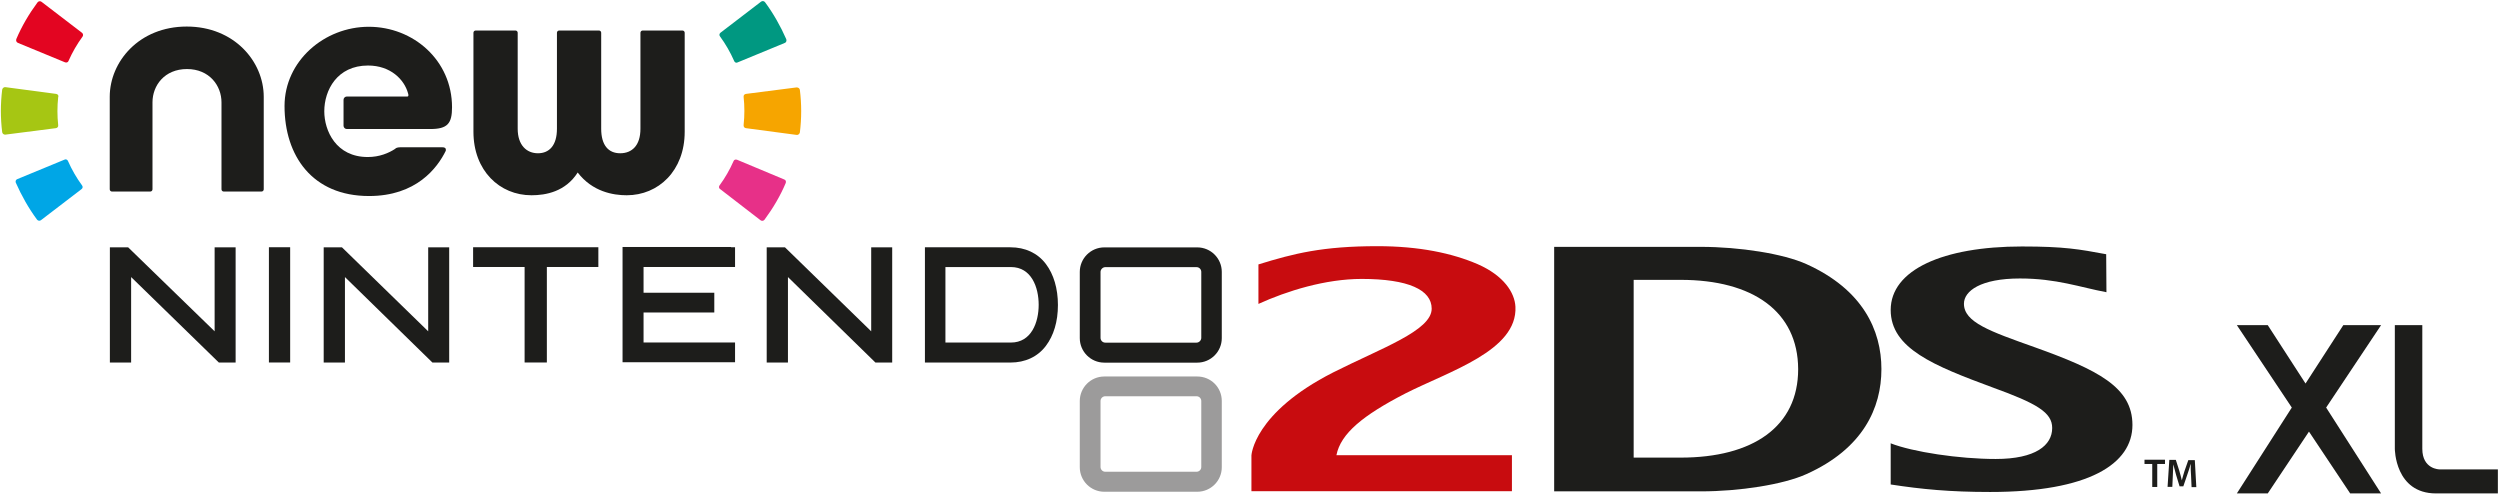 <?xml version="1.0" encoding="utf-8"?>
<!-- Generator: Adobe Illustrator 22.1.0, SVG Export Plug-In . SVG Version: 6.00 Build 0)  -->
<svg version="1.1"
	 id="svg4173" inkscape:version="0.48.5 r10040" sodipodi:docname="A.svg" xmlns:cc="http://creativecommons.org/ns#" xmlns:dc="http://purl.org/dc/elements/1.1/" xmlns:inkscape="http://www.inkscape.org/namespaces/inkscape" xmlns:rdf="http://www.w3.org/1999/02/22-rdf-syntax-ns#" xmlns:sodipodi="http://sodipodi.sourceforge.net/DTD/sodipodi-0.dtd" xmlns:svg="http://www.w3.org/2000/svg"
	 xmlns="http://www.w3.org/2000/svg" xmlns:xlink="http://www.w3.org/1999/xlink" x="0px" y="0px" viewBox="0 0 1000 197.7"
	 style="enable-background:new 0 0 1000 197.7;" xml:space="preserve">
<style type="text/css">
	.st0{fill:#9C9B9B;}
	.st1{fill:#1D1D1B;}
	.st2{fill:#C80C0F;}
	.st3{fill:#A6C613;}
	.st4{fill:#E30521;}
	.st5{fill:#00A6E6;}
	.st6{fill:#F6A500;}
	.st7{fill:#E73088;}
	.st8{fill:#009881;}
</style>
<g>
	<g id="g3269" transform="translate(476.212,216.398)">
		<path id="path3271" inkscape:connector-curvature="0" class="st0" d="M4.3-29.6c0,1.1-0.9,1.9-1.9,1.9h-36.5
			c-1.1,0-1.9-0.9-1.9-1.9V-56c0-1.1,0.9-1.9,1.9-1.9H2.4c1.1,0,1.9,0.9,1.9,1.9V-29.6z M2.7-65.8h-37.2c-5.4,0-9.8,4.4-9.8,9.8
			v26.5c0,5.4,4.4,9.8,9.8,9.8H2.7c5.4,0,9.8-4.4,9.8-9.8v-26.5C12.5-61.5,8.1-65.8,2.7-65.8"/>
	</g>
	<g id="g3273" transform="translate(445.05,221.925)">
		<path id="path3275" inkscape:connector-curvature="0" class="st1" d="M-392.6-111.1v34.2h-8.5V-123h7.3l34.6,33.6V-123h6.8h1.6
			v46.1h-6.7L-392.6-111.1z"/>
	</g>
	<g id="g3277" transform="translate(451.276,221.925)">
		<path id="path3279" inkscape:connector-curvature="0" class="st1" d="M-313.3-111.1v34.2h-8.5V-123h7.3l34.5,33.6V-123h6.8h1.6
			v46.1h-6.7L-313.3-111.1z"/>
	</g>
	<g id="g3281" transform="translate(464.179,221.925)">
		<path id="path3283" inkscape:connector-curvature="0" class="st1" d="M-149-111.1v34.2h-8.5V-123h7.3l34.5,33.6V-123h6.8h1.6v46.1
			h-6.7L-149-111.1z"/>
	</g>
	<g id="g3285" transform="translate(449.565,222.795)">
		<path id="path3287" inkscape:connector-curvature="0" class="st1" d="M-335.1-123.9h1.6v46.1h-8.5v-46.1H-335.1z"/>
	</g>
	<g id="g3289" transform="translate(458.542,222.795)">
		<path id="path3291" inkscape:connector-curvature="0" class="st1" d="M-220.8-123.9h1.6v7.9h-20.6v38.2h-8.9v-38.2h-20.6v-7.9
			H-220.8z"/>
	</g>
	<g id="g3293" transform="translate(462.521,222.795)">
		<path id="path3295" inkscape:connector-curvature="0" class="st1" d="M-170.1-123.9h1.6v7.9h-36.6v10.3h28.3v7.9h-28.3v12h36.6
			v7.9h-45v-46.1H-170.1z"/>
	</g>
	<g id="g3297" transform="translate(470.67,220.018)">
		<path id="path3299" inkscape:connector-curvature="0" class="st1" d="M-66.3-83h-26.2v-30.2h0.2h26c8.2,0,11.1,8.1,11.1,15.1
			C-55.2-91.1-58.1-83-66.3-83 M-52.3-114.4c-3.3-4.4-8.3-6.7-14.2-6.7h-34.2V-75h34.2c5.9,0,10.9-2.3,14.2-6.7
			c3.1-4.1,4.8-9.7,4.8-16.3C-47.5-104.6-49.2-110.3-52.3-114.4"/>
	</g>
	<g id="g3301" transform="translate(476.212,220.155)">
		<path id="path3303" inkscape:connector-curvature="0" class="st1" d="M4.3-85c0,1-0.9,1.9-1.9,1.9h-36.5c-1.1,0-1.9-0.9-1.9-1.9
			v-26.4c0-1,0.9-1.9,1.9-1.9H2.4c1.1,0,1.9,0.9,1.9,1.9V-85z M2.7-121.2h-37.2c-5.4,0-9.8,4.4-9.8,9.8v26.5c0,5.4,4.4,9.8,9.8,9.8
			H2.7c5.4,0,9.8-4.4,9.8-9.8v-26.5C12.5-116.8,8.1-121.2,2.7-121.2"/>
	</g>
</g>
<g>
	<g id="g3305" transform="translate(496.277,217.09)">
		<path id="path3307" inkscape:connector-curvature="0" class="st1" d="M259.9-39.8c8.9,3.5,27.5,6.3,42.1,6.3
			c16,0,22.6-5.5,22.6-12.4c0-6.2-6.1-9.8-23.8-16.2c-23.5-8.7-40.8-15.6-40.8-31c0-16,20.8-25.4,52.5-25.4c17,0,22.9,1.1,33.7,3.1
			l0.1,15.2c-10.6-2-20-5.5-34.6-5.5c-15.7,0-22.4,5-22.4,10.1c0,7.4,10.3,11,28.3,17.4c25.1,9,39.1,15.9,39.1,31.1
			c0,15.6-17.5,26.8-56.9,26.8c-16.2,0-27.4-1.1-39.8-3V-39.8z"/>
	</g>
	<g id="g3309" transform="translate(490.166,221.844)">
		<path id="path3311" inkscape:connector-curvature="0" class="st1" d="M182.1-109.9h-18.8v71.1h18.8c28.8,0,47-12.3,47-35.4
			C229-97.3,210.9-109.9,182.1-109.9 M232.4-32.2c-9.3,4.2-26.8,6.9-42.2,6.9h-58.7v-97.8h58.7c15.4,0,32.9,2.7,42.2,6.9
			c22.6,10.2,30,26.5,30,42C262.4-58.7,255.1-42.4,232.4-32.2"/>
	</g>
	<g id="g32016_1_">
		<g id="g32022_1_" transform="translate(143.072,818.469)">
			<path id="path32024_1_" inkscape:connector-curvature="0" class="st2" d="M357.5-621.9v-14.4c0,0,0.8-17,32.7-33.2
				c19.2-9.7,39.4-16.7,39.4-25.5c0-7.5-9.3-11.9-28-11.9c-14.5,0-29.9,4.8-41.3,10v-15.8c14.2-4.4,25.7-7.3,47.6-7.3
				c16.7,0,29.9,2.8,40.1,7.2c10.5,4.6,14.8,11.4,15.1,17c0.9,17.6-26.5,25.8-44,34.7c-16.9,8.7-25.9,16-27.6,24.7h70.2v14.4H357.5z
				"/>
		</g>
	</g>
</g>
<g>
	<g id="g3317" transform="translate(503.898,216.488)">
		<path id="path3319" inkscape:connector-curvature="0" class="st1" d="M357-30.9h-3.1v-1.7h8.2v1.7h-3.1v9.2h-2V-30.9z"/>
	</g>
	<g id="g3321" transform="translate(505.028,216.141)">
		<path id="path3323" inkscape:connector-curvature="0" class="st1" d="M371.4-25.8c-0.1-1.4-0.2-3.1-0.1-4.6h-0.1
			c-0.4,1.3-0.8,2.8-1.3,4.1l-1.6,4.7h-1.5l-1.4-4.6c-0.4-1.4-0.8-2.9-1.1-4.2h0c-0.1,1.4-0.1,3.1-0.2,4.6l-0.2,4.4H362l0.7-10.8
			h2.6l1.4,4.4c0.4,1.3,0.7,2.6,1,3.8h0c0.3-1.2,0.7-2.5,1.1-3.8l1.5-4.3h2.6l0.6,10.8h-1.9L371.4-25.8z"/>
	</g>
</g>
<g>
	<g>
		<g id="g3337" transform="translate(454.114,225.71)">
			<path id="path3339" inkscape:connector-curvature="0" class="st1" d="M-277.2-166.8h-16.7c-1,0-1.6,0.2-1.9,0.4
				c-0.1,0-0.1,0.1-0.2,0.2l0,0l0,0c-2.6,1.7-6.3,3.3-11,3.3c-12.7,0-17.4-10.5-17.4-18.3c0-8.4,5.1-18.3,17.5-18.3
				c9,0,14.5,5.6,16,11.1c0.2,0.6,0.3,1.3-0.3,1.3h-24.2c-0.7,0-1.3,0.6-1.3,1.3v10.4c0,0.7,0.6,1.3,1.3,1.3h33.4
				c6.9,0,8.7-2.2,8.7-8.7c0-18.8-15.5-32.2-33.3-32.2c-17.8,0-33.7,13.7-33.7,31.7c0,19.9,11.1,36,33.8,36
				c18.9,0,27.3-11.2,30.7-18.1C-275.8-165.8-275.5-166.8-277.2-166.8"/>
		</g>
		<g id="g3341" transform="translate(444.495,224.418)">
			<path id="path3343" inkscape:connector-curvature="0" class="st1" d="M-399.7-147.8c-0.5,0-0.9-0.4-0.9-0.9v-37
				c0-14,11.7-28.1,30.8-28.1c19,0,30.8,14,30.8,28.1v37c0,0.5-0.4,0.9-0.9,0.9h-15.1c-0.5,0-0.9-0.4-0.9-0.9v-34.8
				c0-6.6-4.8-13.3-13.8-13.3c-9,0-13.8,6.6-13.8,13.3v34.8c0,0.5-0.4,0.9-0.9,0.9H-399.7z"/>
		</g>
		<g id="g3345" transform="translate(458.677,229.104)">
			<path id="path3347" inkscape:connector-curvature="0" class="st1" d="M-219.1-216.9c0.5,0,0.9,0.4,0.9,0.9v38.4
				c0,6.6,2.9,9.8,7.6,9.8s8.1-3.1,8.1-9.8V-216c0-0.5,0.4-0.9,0.9-0.9h15.9c0.5,0,0.9,0.4,0.9,0.9v39.6c0,15.6-10.5,25.4-23.2,25.4
				c-5.4,0-13.7-1.4-19.6-9.1c-4.9,7.7-12.8,9.1-18.5,9.1c-12.7,0-23.2-9.8-23.2-25.4V-216c0-0.5,0.4-0.9,0.9-0.9h15.9
				c0.5,0,0.9,0.4,0.9,0.9v38.4c0,6.6,3.6,9.8,8.1,9.8s7.6-3.1,7.6-9.8V-216c0-0.5,0.4-0.9,0.9-0.9H-219.1z"/>
		</g>
	</g>
	<g>
		<g id="g3325" transform="translate(442.874,227.261)">
			<path id="path3327" inkscape:connector-curvature="0" class="st3" d="M-420.4-189.7l-20.3-2.7c-0.6-0.1-1.2,0.4-1.3,1
				c-0.7,5.7-0.7,11.4,0,17c0.1,0.6,0.6,1,1.2,1l20.3-2.6c0.6-0.1,1-0.6,0.9-1.2c-0.4-3.7-0.4-7.5,0-11.2
				C-419.3-189.1-419.8-189.6-420.4-189.7"/>
		</g>
		<g id="g3329" transform="translate(443.622,229.035)">
			<path id="path3331" inkscape:connector-curvature="0" class="st4" d="M-410.8-215.9l-16.2-12.4c-0.5-0.4-1.2-0.3-1.6,0.2
				c-3.4,4.6-6.3,9.5-8.5,14.7c-0.2,0.6,0,1.2,0.6,1.5l18.9,7.8c0.6,0.2,1.2,0,1.4-0.6c1.5-3.4,3.4-6.7,5.6-9.7
				C-410.3-214.8-410.3-215.5-410.8-215.9"/>
		</g>
		<g id="g3333" transform="translate(443.113,225.35)">
			<path id="path3335" inkscape:connector-curvature="0" class="st5" d="M-417.3-161.5l-18.9,7.8c-0.6,0.2-0.8,0.9-0.6,1.4
				c2.3,5.2,5.1,10.2,8.5,14.8c0.4,0.5,1.1,0.6,1.6,0.2l16.2-12.4c0.5-0.4,0.6-1,0.2-1.5c-2.2-3-4.1-6.3-5.6-9.7
				C-416.1-161.5-416.8-161.8-417.3-161.5"/>
		</g>
		<g id="g3349" transform="translate(462.949,226.264)">
			<path id="path3351" inkscape:connector-curvature="0" class="st6" d="M-164.6-175l20.3,2.7c0.6,0.1,1.2-0.4,1.3-1
				c0.7-5.6,0.7-11.4,0-17c-0.1-0.6-0.6-1-1.3-1l-20.3,2.6c-0.6,0.1-1,0.6-0.9,1.2c0.4,3.7,0.4,7.5,0,11.2
				C-165.6-175.6-165.2-175.1-164.6-175"/>
		</g>
		<g id="g3353" transform="translate(462.2,224.491)">
			<path id="path3355" inkscape:connector-curvature="0" class="st7" d="M-174.2-148.9l16.2,12.5c0.5,0.4,1.2,0.3,1.6-0.2
				c3.4-4.6,6.3-9.5,8.5-14.7c0.2-0.6,0-1.2-0.6-1.4l-18.9-7.9c-0.6-0.2-1.2,0-1.4,0.6c-1.5,3.4-3.4,6.7-5.6,9.7
				C-174.7-149.9-174.7-149.2-174.2-148.9"/>
		</g>
		<g id="g3357" transform="translate(462.71,228.175)">
			<path id="path3359" inkscape:connector-curvature="0" class="st8" d="M-167.7-203.2l18.9-7.8c0.6-0.2,0.8-0.9,0.6-1.5
				c-2.3-5.2-5.1-10.2-8.5-14.8c-0.4-0.5-1.1-0.6-1.6-0.2l-16.2,12.4c-0.5,0.4-0.6,1-0.2,1.5c2.2,3,4.1,6.3,5.6,9.7
				C-168.9-203.2-168.2-202.9-167.7-203.2"/>
		</g>
	</g>
</g>
<g id="g3253" transform="matrix(13.738,0,0,-13.738,1313.747,381.459)">
	<path id="path3255" inkscape:connector-curvature="0" class="st1" d="M-27.4,18.3l-1.1-1.7l-1.1,1.7h-0.9l1.6-2.4l-1.6-2.5h0.9
		l1.2,1.8l1.2-1.8h0.9l-1.6,2.5l1.6,2.4H-27.4z"/>
	<path id="path3267" inkscape:connector-curvature="0" class="st1" d="M-25.9,18.3v-3.6c0,0,0-1.3,1.2-1.3h1.8v0.7h-1.7
		c0,0-0.5,0-0.5,0.6v3.6H-25.9"/>
</g>
</svg>
